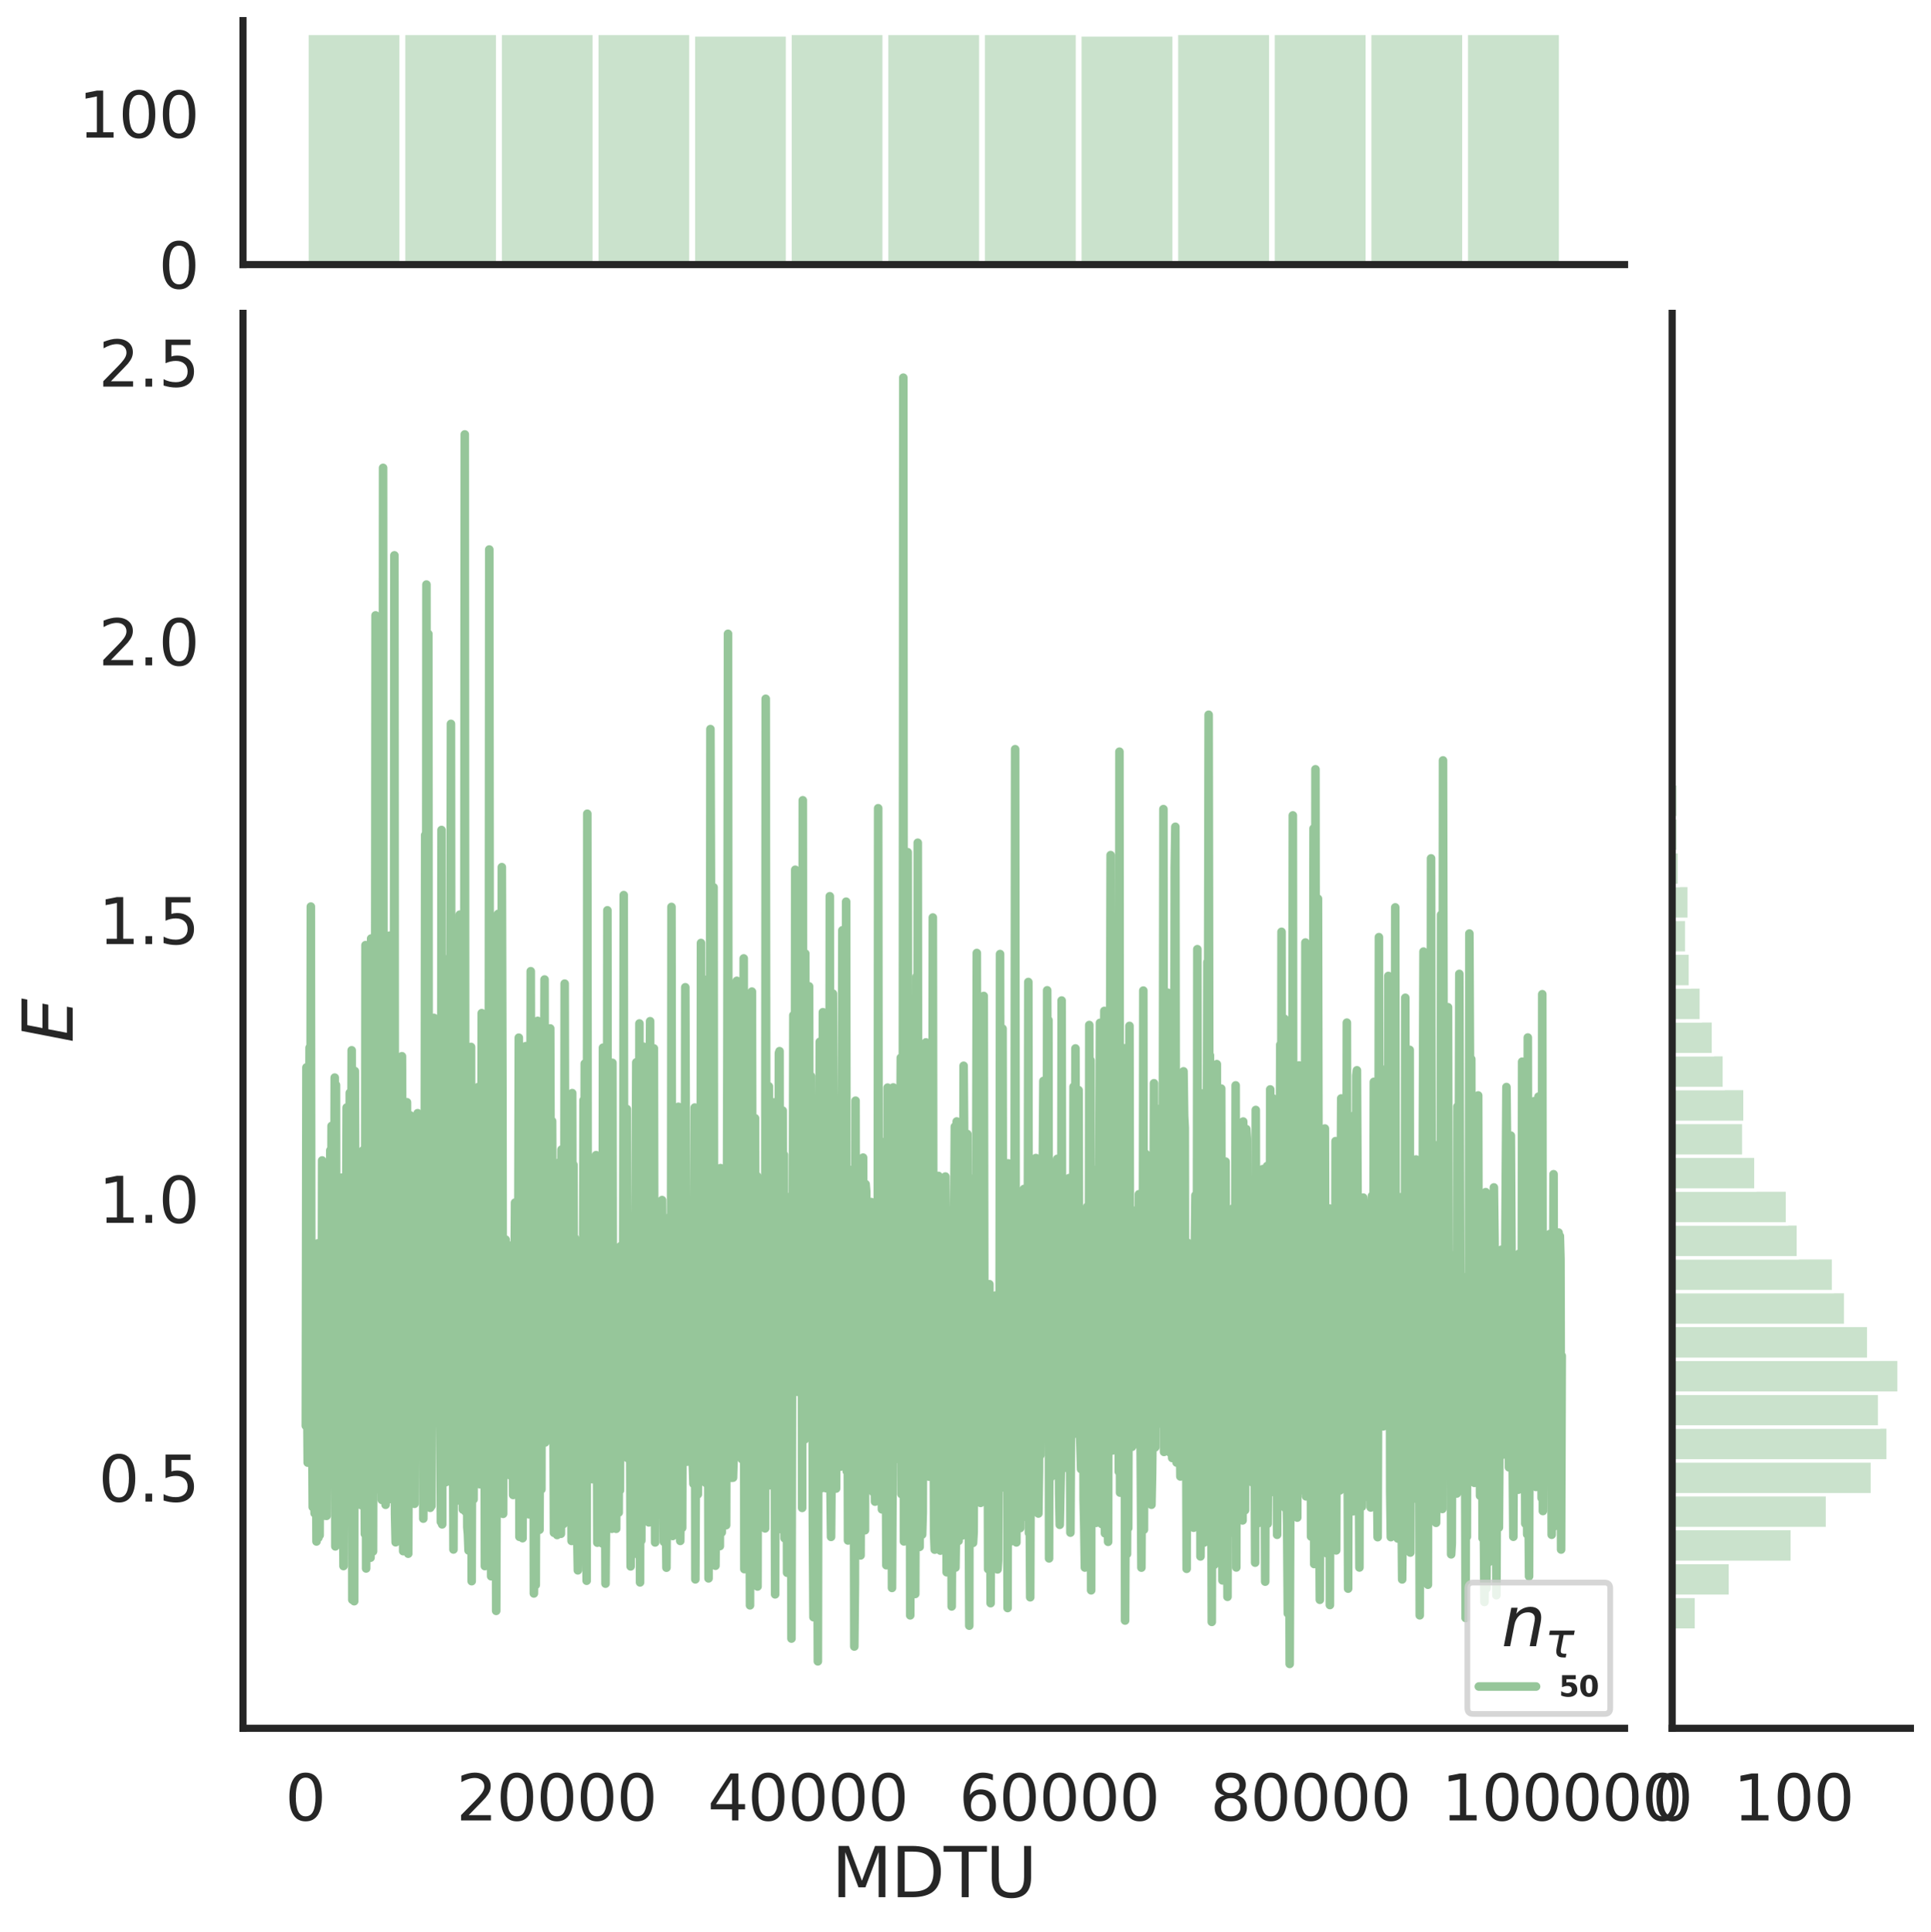 <?xml version="1.0" encoding="utf-8" standalone="no"?>
<!DOCTYPE svg PUBLIC "-//W3C//DTD SVG 1.1//EN"
  "http://www.w3.org/Graphics/SVG/1.1/DTD/svg11.dtd">
<svg height="675.079pt" version="1.1" viewBox="0 0 674.774 675.079" width="674.774pt" xmlns="http://www.w3.org/2000/svg" xmlns:xlink="http://www.w3.org/1999/xlink">
 <defs>
  <style type="text/css">*{stroke-linecap:butt;stroke-linejoin:round;}</style>
 </defs>
 <g id="figure_1">
  <g id="patch_1">
   <path d="M 0 675.079 
L 674.774 675.079 
L 674.774 0 
L 0 0 
z
" style="fill:#ffffff;"/>
  </g>
  <g id="axes_1">
   <g id="patch_2">
    <path d="M 84.914 603.86 
L 567.69 603.86 
L 567.69 109.485 
L 84.914 109.485 
z
" style="fill:none;"/>
   </g>
   <g id="matplotlib.axis_1">
    <g id="xtick_1">
     <g id="text_1">
      <!-- 0 -->
      <g style="fill:#262626;" transform="translate(99.64 636.077)scale(0.22 -0.22)">
       <defs>
        <path d="M 2034 4250 
Q 1547 4250 1301 3770 
Q 1056 3291 1056 2328 
Q 1056 1369 1301 889 
Q 1547 409 2034 409 
Q 2525 409 2770 889 
Q 3016 1369 3016 2328 
Q 3016 3291 2770 3770 
Q 2525 4250 2034 4250 
z
M 2034 4750 
Q 2819 4750 3233 4129 
Q 3647 3509 3647 2328 
Q 3647 1150 3233 529 
Q 2819 -91 2034 -91 
Q 1250 -91 836 529 
Q 422 1150 422 2328 
Q 422 3509 836 4129 
Q 1250 4750 2034 4750 
z
" id="DejaVuSans-30" transform="scale(0.016)"/>
       </defs>
       <use xlink:href="#DejaVuSans-30"/>
      </g>
     </g>
    </g>
    <g id="xtick_2">
     <g id="text_2">
      <!-- 20000 -->
      <g style="fill:#262626;" transform="translate(159.467 636.077)scale(0.22 -0.22)">
       <defs>
        <path d="M 1228 531 
L 3431 531 
L 3431 0 
L 469 0 
L 469 531 
Q 828 903 1448 1529 
Q 2069 2156 2228 2338 
Q 2531 2678 2651 2914 
Q 2772 3150 2772 3378 
Q 2772 3750 2511 3984 
Q 2250 4219 1831 4219 
Q 1534 4219 1204 4116 
Q 875 4013 500 3803 
L 500 4441 
Q 881 4594 1212 4672 
Q 1544 4750 1819 4750 
Q 2544 4750 2975 4387 
Q 3406 4025 3406 3419 
Q 3406 3131 3298 2873 
Q 3191 2616 2906 2266 
Q 2828 2175 2409 1742 
Q 1991 1309 1228 531 
z
" id="DejaVuSans-32" transform="scale(0.016)"/>
       </defs>
       <use xlink:href="#DejaVuSans-32"/>
       <use x="63.623" xlink:href="#DejaVuSans-30"/>
       <use x="127.246" xlink:href="#DejaVuSans-30"/>
       <use x="190.869" xlink:href="#DejaVuSans-30"/>
       <use x="254.492" xlink:href="#DejaVuSans-30"/>
      </g>
     </g>
    </g>
    <g id="xtick_3">
     <g id="text_3">
      <!-- 40000 -->
      <g style="fill:#262626;" transform="translate(247.288 636.077)scale(0.22 -0.22)">
       <defs>
        <path d="M 2419 4116 
L 825 1625 
L 2419 1625 
L 2419 4116 
z
M 2253 4666 
L 3047 4666 
L 3047 1625 
L 3713 1625 
L 3713 1100 
L 3047 1100 
L 3047 0 
L 2419 0 
L 2419 1100 
L 313 1100 
L 313 1709 
L 2253 4666 
z
" id="DejaVuSans-34" transform="scale(0.016)"/>
       </defs>
       <use xlink:href="#DejaVuSans-34"/>
       <use x="63.623" xlink:href="#DejaVuSans-30"/>
       <use x="127.246" xlink:href="#DejaVuSans-30"/>
       <use x="190.869" xlink:href="#DejaVuSans-30"/>
       <use x="254.492" xlink:href="#DejaVuSans-30"/>
      </g>
     </g>
    </g>
    <g id="xtick_4">
     <g id="text_4">
      <!-- 60000 -->
      <g style="fill:#262626;" transform="translate(335.109 636.077)scale(0.22 -0.22)">
       <defs>
        <path d="M 2113 2584 
Q 1688 2584 1439 2293 
Q 1191 2003 1191 1497 
Q 1191 994 1439 701 
Q 1688 409 2113 409 
Q 2538 409 2786 701 
Q 3034 994 3034 1497 
Q 3034 2003 2786 2293 
Q 2538 2584 2113 2584 
z
M 3366 4563 
L 3366 3988 
Q 3128 4100 2886 4159 
Q 2644 4219 2406 4219 
Q 1781 4219 1451 3797 
Q 1122 3375 1075 2522 
Q 1259 2794 1537 2939 
Q 1816 3084 2150 3084 
Q 2853 3084 3261 2657 
Q 3669 2231 3669 1497 
Q 3669 778 3244 343 
Q 2819 -91 2113 -91 
Q 1303 -91 875 529 
Q 447 1150 447 2328 
Q 447 3434 972 4092 
Q 1497 4750 2381 4750 
Q 2619 4750 2861 4703 
Q 3103 4656 3366 4563 
z
" id="DejaVuSans-36" transform="scale(0.016)"/>
       </defs>
       <use xlink:href="#DejaVuSans-36"/>
       <use x="63.623" xlink:href="#DejaVuSans-30"/>
       <use x="127.246" xlink:href="#DejaVuSans-30"/>
       <use x="190.869" xlink:href="#DejaVuSans-30"/>
       <use x="254.492" xlink:href="#DejaVuSans-30"/>
      </g>
     </g>
    </g>
    <g id="xtick_5">
     <g id="text_5">
      <!-- 80000 -->
      <g style="fill:#262626;" transform="translate(422.93 636.077)scale(0.22 -0.22)">
       <defs>
        <path d="M 2034 2216 
Q 1584 2216 1326 1975 
Q 1069 1734 1069 1313 
Q 1069 891 1326 650 
Q 1584 409 2034 409 
Q 2484 409 2743 651 
Q 3003 894 3003 1313 
Q 3003 1734 2745 1975 
Q 2488 2216 2034 2216 
z
M 1403 2484 
Q 997 2584 770 2862 
Q 544 3141 544 3541 
Q 544 4100 942 4425 
Q 1341 4750 2034 4750 
Q 2731 4750 3128 4425 
Q 3525 4100 3525 3541 
Q 3525 3141 3298 2862 
Q 3072 2584 2669 2484 
Q 3125 2378 3379 2068 
Q 3634 1759 3634 1313 
Q 3634 634 3220 271 
Q 2806 -91 2034 -91 
Q 1263 -91 848 271 
Q 434 634 434 1313 
Q 434 1759 690 2068 
Q 947 2378 1403 2484 
z
M 1172 3481 
Q 1172 3119 1398 2916 
Q 1625 2713 2034 2713 
Q 2441 2713 2670 2916 
Q 2900 3119 2900 3481 
Q 2900 3844 2670 4047 
Q 2441 4250 2034 4250 
Q 1625 4250 1398 4047 
Q 1172 3844 1172 3481 
z
" id="DejaVuSans-38" transform="scale(0.016)"/>
       </defs>
       <use xlink:href="#DejaVuSans-38"/>
       <use x="63.623" xlink:href="#DejaVuSans-30"/>
       <use x="127.246" xlink:href="#DejaVuSans-30"/>
       <use x="190.869" xlink:href="#DejaVuSans-30"/>
       <use x="254.492" xlink:href="#DejaVuSans-30"/>
      </g>
     </g>
    </g>
    <g id="xtick_6">
     <g id="text_6">
      <!-- 100000 -->
      <g style="fill:#262626;" transform="translate(503.753 636.077)scale(0.22 -0.22)">
       <defs>
        <path d="M 794 531 
L 1825 531 
L 1825 4091 
L 703 3866 
L 703 4441 
L 1819 4666 
L 2450 4666 
L 2450 531 
L 3481 531 
L 3481 0 
L 794 0 
L 794 531 
z
" id="DejaVuSans-31" transform="scale(0.016)"/>
       </defs>
       <use xlink:href="#DejaVuSans-31"/>
       <use x="63.623" xlink:href="#DejaVuSans-30"/>
       <use x="127.246" xlink:href="#DejaVuSans-30"/>
       <use x="190.869" xlink:href="#DejaVuSans-30"/>
       <use x="254.492" xlink:href="#DejaVuSans-30"/>
       <use x="318.115" xlink:href="#DejaVuSans-30"/>
      </g>
     </g>
    </g>
    <g id="text_7">
     <!-- MDTU -->
     <g style="fill:#262626;" transform="translate(290.596 662.888)scale(0.24 -0.24)">
      <defs>
       <path d="M 628 4666 
L 1569 4666 
L 2759 1491 
L 3956 4666 
L 4897 4666 
L 4897 0 
L 4281 0 
L 4281 4097 
L 3078 897 
L 2444 897 
L 1241 4097 
L 1241 0 
L 628 0 
L 628 4666 
z
" id="DejaVuSans-4d" transform="scale(0.016)"/>
       <path d="M 1259 4147 
L 1259 519 
L 2022 519 
Q 2988 519 3436 956 
Q 3884 1394 3884 2338 
Q 3884 3275 3436 3711 
Q 2988 4147 2022 4147 
L 1259 4147 
z
M 628 4666 
L 1925 4666 
Q 3281 4666 3915 4102 
Q 4550 3538 4550 2338 
Q 4550 1131 3912 565 
Q 3275 0 1925 0 
L 628 0 
L 628 4666 
z
" id="DejaVuSans-44" transform="scale(0.016)"/>
       <path d="M -19 4666 
L 3928 4666 
L 3928 4134 
L 2272 4134 
L 2272 0 
L 1638 0 
L 1638 4134 
L -19 4134 
L -19 4666 
z
" id="DejaVuSans-54" transform="scale(0.016)"/>
       <path d="M 556 4666 
L 1191 4666 
L 1191 1831 
Q 1191 1081 1462 751 
Q 1734 422 2344 422 
Q 2950 422 3222 751 
Q 3494 1081 3494 1831 
L 3494 4666 
L 4128 4666 
L 4128 1753 
Q 4128 841 3676 375 
Q 3225 -91 2344 -91 
Q 1459 -91 1007 375 
Q 556 841 556 1753 
L 556 4666 
z
" id="DejaVuSans-55" transform="scale(0.016)"/>
      </defs>
      <use xlink:href="#DejaVuSans-4d"/>
      <use x="86.279" xlink:href="#DejaVuSans-44"/>
      <use x="163.281" xlink:href="#DejaVuSans-54"/>
      <use x="224.365" xlink:href="#DejaVuSans-55"/>
     </g>
    </g>
   </g>
   <g id="matplotlib.axis_2">
    <g id="ytick_1">
     <g id="text_8">
      <!-- 0.5 -->
      <g style="fill:#262626;" transform="translate(34.428 524.666)scale(0.22 -0.22)">
       <defs>
        <path d="M 684 794 
L 1344 794 
L 1344 0 
L 684 0 
L 684 794 
z
" id="DejaVuSans-2e" transform="scale(0.016)"/>
        <path d="M 691 4666 
L 3169 4666 
L 3169 4134 
L 1269 4134 
L 1269 2991 
Q 1406 3038 1543 3061 
Q 1681 3084 1819 3084 
Q 2600 3084 3056 2656 
Q 3513 2228 3513 1497 
Q 3513 744 3044 326 
Q 2575 -91 1722 -91 
Q 1428 -91 1123 -41 
Q 819 9 494 109 
L 494 744 
Q 775 591 1075 516 
Q 1375 441 1709 441 
Q 2250 441 2565 725 
Q 2881 1009 2881 1497 
Q 2881 1984 2565 2268 
Q 2250 2553 1709 2553 
Q 1456 2553 1204 2497 
Q 953 2441 691 2322 
L 691 4666 
z
" id="DejaVuSans-35" transform="scale(0.016)"/>
       </defs>
       <use xlink:href="#DejaVuSans-30"/>
       <use x="63.623" xlink:href="#DejaVuSans-2e"/>
       <use x="95.41" xlink:href="#DejaVuSans-35"/>
      </g>
     </g>
    </g>
    <g id="ytick_2">
     <g id="text_9">
      <!-- 1.0 -->
      <g style="fill:#262626;" transform="translate(34.428 427.27)scale(0.22 -0.22)">
       <use xlink:href="#DejaVuSans-31"/>
       <use x="63.623" xlink:href="#DejaVuSans-2e"/>
       <use x="95.41" xlink:href="#DejaVuSans-30"/>
      </g>
     </g>
    </g>
    <g id="ytick_3">
     <g id="text_10">
      <!-- 1.5 -->
      <g style="fill:#262626;" transform="translate(34.428 329.874)scale(0.22 -0.22)">
       <use xlink:href="#DejaVuSans-31"/>
       <use x="63.623" xlink:href="#DejaVuSans-2e"/>
       <use x="95.41" xlink:href="#DejaVuSans-35"/>
      </g>
     </g>
    </g>
    <g id="ytick_4">
     <g id="text_11">
      <!-- 2.0 -->
      <g style="fill:#262626;" transform="translate(34.428 232.478)scale(0.22 -0.22)">
       <use xlink:href="#DejaVuSans-32"/>
       <use x="63.623" xlink:href="#DejaVuSans-2e"/>
       <use x="95.41" xlink:href="#DejaVuSans-30"/>
      </g>
     </g>
    </g>
    <g id="ytick_5">
     <g id="text_12">
      <!-- 2.5 -->
      <g style="fill:#262626;" transform="translate(34.428 135.082)scale(0.22 -0.22)">
       <use xlink:href="#DejaVuSans-32"/>
       <use x="63.623" xlink:href="#DejaVuSans-2e"/>
       <use x="95.41" xlink:href="#DejaVuSans-35"/>
      </g>
     </g>
    </g>
    <g id="text_13">
     <!-- $E$ -->
     <g style="fill:#262626;" transform="translate(25.436 364.352)rotate(-90)scale(0.24 -0.24)">
      <defs>
       <path d="M 1081 4666 
L 4031 4666 
L 3928 4134 
L 1606 4134 
L 1338 2753 
L 3566 2753 
L 3463 2222 
L 1234 2222 
L 909 531 
L 3284 531 
L 3181 0 
L 172 0 
L 1081 4666 
z
" id="DejaVuSans-Oblique-45" transform="scale(0.016)"/>
      </defs>
      <use transform="translate(0 0.094)" xlink:href="#DejaVuSans-Oblique-45"/>
     </g>
    </g>
   </g>
   <g id="line2d_1">
    <path clip-path="url(#p5de1719ed5)" d="M 106.859 498.169 
L 107.078 372.957 
L 107.298 479.5 
L 107.517 511.051 
L 107.737 413.805 
L 107.956 430.235 
L 108.176 366.057 
L 108.396 468.62 
L 108.615 316.759 
L 108.835 493.043 
L 109.054 490.845 
L 109.274 526.57 
L 109.493 476.061 
L 109.713 514.701 
L 109.932 528.768 
L 110.152 519.571 
L 110.372 477.04 
L 110.591 538.605 
L 111.03 434.446 
L 111.25 537.312 
L 111.469 452.521 
L 111.689 536.424 
L 111.908 481.135 
L 112.128 528.047 
L 112.348 495.474 
L 112.567 405.468 
L 112.787 480.418 
L 113.006 447.939 
L 113.226 500.295 
L 113.445 508.451 
L 113.665 529.612 
L 113.884 479.939 
L 114.104 529.649 
L 114.543 435.284 
L 114.763 505.911 
L 114.982 470.602 
L 115.202 488.58 
L 115.421 401.939 
L 115.641 462.397 
L 115.86 393.414 
L 116.08 515.81 
L 116.299 507.69 
L 116.519 470.391 
L 116.739 454.503 
L 116.958 376.513 
L 117.178 540.317 
L 117.397 379.09 
L 117.617 522.094 
L 117.836 457.487 
L 118.056 473.11 
L 118.275 470.089 
L 118.495 418.332 
L 118.715 436.29 
L 118.934 480.921 
L 119.154 459.242 
L 119.373 411.479 
L 119.593 476.277 
L 119.812 502.553 
L 120.032 547.194 
L 120.251 475.94 
L 120.471 498.804 
L 120.691 422.523 
L 120.91 443.928 
L 121.13 386.978 
L 121.349 522.162 
L 121.569 460.463 
L 121.788 508.614 
L 122.008 463.961 
L 122.227 381.833 
L 122.447 518.359 
L 122.886 366.979 
L 123.106 558.97 
L 123.325 523.28 
L 123.545 386.427 
L 123.764 559.468 
L 123.984 374.221 
L 124.423 494.538 
L 124.643 465.933 
L 125.301 518.983 
L 125.521 508.106 
L 125.74 458.587 
L 125.96 438.491 
L 126.179 525.874 
L 126.399 482.852 
L 126.618 494.487 
L 126.838 401.964 
L 127.058 518.639 
L 127.277 483.533 
L 127.497 535.984 
L 127.716 330.238 
L 127.936 548.034 
L 128.155 499.846 
L 128.375 526.762 
L 128.594 503.147 
L 128.814 516.956 
L 129.253 438.644 
L 129.473 544.275 
L 129.692 327.926 
L 129.912 451.767 
L 130.351 542.071 
L 130.57 446.057 
L 130.79 454.625 
L 131.01 442.584 
L 131.229 215.013 
L 131.449 428.18 
L 131.668 400.76 
L 131.888 354.196 
L 132.107 519.241 
L 132.327 520.399 
L 132.766 393.409 
L 132.986 493.979 
L 133.205 432.176 
L 133.425 524.065 
L 133.644 512.224 
L 133.864 163.466 
L 134.083 519.547 
L 134.303 470.303 
L 134.522 482.329 
L 134.742 525.788 
L 134.962 425.779 
L 135.181 493.509 
L 135.401 416.967 
L 135.62 523.987 
L 135.84 483.307 
L 136.059 326.93 
L 136.279 427.671 
L 136.498 453.928 
L 136.718 408.907 
L 136.937 480.711 
L 137.157 383.629 
L 137.377 484.096 
L 137.596 475.868 
L 137.816 194.035 
L 138.035 528.997 
L 138.255 538.885 
L 138.474 406.183 
L 138.694 516.173 
L 138.913 486.857 
L 139.133 489.294 
L 139.353 498.384 
L 139.572 491.774 
L 139.792 381.115 
L 140.011 504.932 
L 140.45 369.05 
L 140.67 419.607 
L 140.889 541.987 
L 141.109 399.88 
L 141.329 466.833 
L 141.548 455.457 
L 141.768 530.045 
L 141.987 505.138 
L 142.207 385.124 
L 142.426 513.221 
L 142.646 542.873 
L 143.305 389.683 
L 143.744 474.895 
L 143.963 442.519 
L 144.183 501.13 
L 144.402 447.836 
L 144.841 525.439 
L 145.061 422.101 
L 145.5 493.688 
L 145.72 499.515 
L 145.939 388.952 
L 146.159 500.701 
L 146.378 506.171 
L 146.598 402.663 
L 146.817 479.308 
L 147.037 493.933 
L 147.256 400.51 
L 147.476 466.277 
L 147.696 419.01 
L 147.915 530.626 
L 148.354 463.374 
L 148.574 291.776 
L 148.793 511.009 
L 149.013 204.242 
L 149.232 425.172 
L 149.452 443.169 
L 149.672 221.472 
L 149.891 507.177 
L 150.111 453.956 
L 150.33 526.845 
L 150.55 484.578 
L 150.769 526.213 
L 150.989 463.6 
L 151.208 461.987 
L 151.428 438.511 
L 151.648 355.658 
L 151.867 438.719 
L 152.087 469.477 
L 152.306 475.388 
L 152.526 388.861 
L 152.745 485.117 
L 152.965 448.77 
L 153.184 497.456 
L 153.624 382.403 
L 153.843 492.592 
L 154.063 531.764 
L 154.282 290.002 
L 154.502 532.63 
L 154.721 334.693 
L 154.941 456.408 
L 155.16 481.568 
L 155.38 397.408 
L 155.6 517.972 
L 155.819 472.978 
L 156.039 478.418 
L 156.258 451.041 
L 156.478 517.616 
L 156.917 455.496 
L 157.136 477.977 
L 157.575 252.916 
L 157.795 473.386 
L 158.015 465.875 
L 158.234 484.775 
L 158.454 541.4 
L 158.893 393.983 
L 159.112 427.123 
L 159.332 503.78 
L 159.551 524.367 
L 159.771 416.781 
L 159.991 493.59 
L 160.21 444.377 
L 160.43 467.681 
L 160.649 319.578 
L 160.869 425.935 
L 161.088 421.068 
L 161.308 376.337 
L 161.747 527.444 
L 161.967 439.854 
L 162.186 422.801 
L 162.406 151.78 
L 162.625 528.116 
L 162.845 524.009 
L 163.064 422.374 
L 163.284 533.577 
L 163.503 536.052 
L 163.723 541.73 
L 163.943 398.381 
L 164.382 529.21 
L 164.601 365.799 
L 164.821 552.475 
L 165.04 455.539 
L 165.26 521.612 
L 165.479 523.882 
L 165.699 380.63 
L 165.919 517.855 
L 166.577 391.325 
L 166.797 466.14 
L 167.016 379.855 
L 167.236 483.525 
L 167.455 391.032 
L 167.675 518.611 
L 167.894 465.003 
L 168.114 463.428 
L 168.334 354 
L 168.553 518.253 
L 168.773 479.106 
L 168.992 368.646 
L 169.212 404.203 
L 169.431 547.202 
L 169.651 547.112 
L 169.87 468.777 
L 170.09 486.889 
L 170.31 514.854 
L 170.529 518.048 
L 170.749 448.212 
L 170.968 191.993 
L 171.188 400.987 
L 171.407 379.485 
L 171.627 550.749 
L 171.846 454.108 
L 172.066 523.538 
L 172.286 401.313 
L 172.505 481.695 
L 172.725 398.948 
L 172.944 491.865 
L 173.164 419.459 
L 173.383 562.846 
L 173.603 498.991 
L 173.822 505.685 
L 174.042 319.326 
L 174.262 490.982 
L 174.481 511.071 
L 174.701 518.915 
L 174.92 521.836 
L 175.14 519.061 
L 175.359 302.983 
L 175.579 387.561 
L 175.798 528.949 
L 176.018 438.893 
L 176.238 448.744 
L 176.457 503.382 
L 176.677 433.106 
L 176.896 495.612 
L 177.116 475.523 
L 177.335 434.9 
L 177.555 478.882 
L 177.774 468.241 
L 177.994 480.506 
L 178.213 515.481 
L 178.653 451.879 
L 178.872 506.082 
L 179.092 501.093 
L 179.311 522.356 
L 179.531 445.094 
L 179.75 453.954 
L 179.97 420.196 
L 180.189 468.903 
L 180.629 485.967 
L 181.068 446.375 
L 181.287 362.568 
L 181.507 536.974 
L 181.726 454.619 
L 181.946 438.352 
L 182.165 448.223 
L 182.385 396.417 
L 182.605 537.453 
L 183.044 404.897 
L 183.263 494.425 
L 183.483 459.022 
L 183.702 365.533 
L 183.922 412.908 
L 184.141 497.699 
L 184.361 432.962 
L 184.581 427.872 
L 184.8 529.114 
L 185.02 444.159 
L 185.239 446.533 
L 185.459 339.345 
L 185.678 462.646 
L 185.898 453.046 
L 186.117 516.726 
L 186.337 410.354 
L 186.557 556.764 
L 186.776 540.91 
L 186.996 536.65 
L 187.215 553.79 
L 187.654 402.798 
L 187.874 356.694 
L 188.093 513.481 
L 188.313 451.179 
L 188.532 534.51 
L 188.752 470.717 
L 188.972 511.525 
L 189.191 520.4 
L 189.411 375.661 
L 189.63 464.493 
L 189.85 449.608 
L 190.069 409.066 
L 190.289 342.239 
L 190.508 504.004 
L 190.728 434.155 
L 190.948 497.538 
L 191.167 484.927 
L 191.387 391.098 
L 191.606 414.609 
L 191.826 422.56 
L 192.045 453.136 
L 192.265 359.335 
L 192.484 432.916 
L 192.704 451.354 
L 192.924 391.722 
L 193.582 535.566 
L 193.802 468.314 
L 194.021 466.18 
L 194.241 471.487 
L 194.46 432.535 
L 194.68 536.351 
L 194.9 522.783 
L 195.339 406.21 
L 195.778 514.835 
L 195.997 535.919 
L 196.217 401.675 
L 196.876 532.524 
L 197.095 525.232 
L 197.315 343.681 
L 197.534 452.261 
L 197.754 474.63 
L 197.973 482.535 
L 198.193 405.022 
L 198.412 393.556 
L 198.632 463.083 
L 198.851 445.58 
L 199.071 494.761 
L 199.291 444.446 
L 199.51 479.067 
L 199.73 538.41 
L 199.949 381.934 
L 200.169 485.586 
L 200.388 406.975 
L 200.608 489.019 
L 200.827 432.528 
L 201.047 460.628 
L 201.267 455.911 
L 201.486 482.462 
L 201.706 536.494 
L 201.925 548.689 
L 202.145 521.576 
L 202.364 542.707 
L 202.584 474.025 
L 202.803 483.319 
L 203.023 449.669 
L 203.243 519.667 
L 203.462 461.209 
L 203.682 488.354 
L 203.901 384.447 
L 204.121 480.734 
L 204.34 371.62 
L 204.56 508.102 
L 204.999 552.316 
L 205.219 284.317 
L 205.438 494.819 
L 205.658 427.728 
L 205.877 509.706 
L 206.097 503.11 
L 206.316 462.908 
L 206.536 462.504 
L 206.755 479.879 
L 206.975 516.836 
L 207.195 449.975 
L 207.414 486.684 
L 207.634 498.668 
L 207.853 483.558 
L 208.073 516.41 
L 208.292 403.612 
L 208.731 539.026 
L 208.951 480.315 
L 209.17 466.382 
L 209.39 490.669 
L 209.61 534.096 
L 209.829 522.822 
L 210.049 521.588 
L 210.268 462.438 
L 210.488 539.307 
L 210.707 366.068 
L 210.927 473.866 
L 211.146 504.701 
L 211.366 488.95 
L 211.586 553.337 
L 211.805 526.105 
L 212.025 471.547 
L 212.244 318.065 
L 212.464 528.173 
L 212.683 500.244 
L 212.903 526.991 
L 213.122 450.727 
L 213.342 463.254 
L 213.562 461.197 
L 213.781 534.163 
L 214.001 371.355 
L 214.22 511.965 
L 214.44 441.71 
L 214.659 518.899 
L 214.879 516.963 
L 215.098 466.069 
L 215.318 534.174 
L 215.538 487.832 
L 215.757 494.193 
L 215.977 490.142 
L 216.196 528.507 
L 216.416 444.61 
L 216.635 520.748 
L 216.855 435.411 
L 217.074 483.389 
L 217.294 467.886 
L 217.514 501.685 
L 217.733 476.438 
L 217.953 312.755 
L 218.172 498.697 
L 219.05 387.497 
L 219.27 509.455 
L 219.929 426.244 
L 220.368 547.312 
L 220.587 490.655 
L 220.807 529.083 
L 221.026 474.339 
L 221.246 459.616 
L 221.465 468.653 
L 221.685 541.8 
L 221.905 439.28 
L 222.124 423.176 
L 222.344 371.185 
L 222.563 475.517 
L 223.222 543.498 
L 223.441 357.601 
L 223.661 552.904 
L 223.881 432.394 
L 224.1 538.296 
L 224.32 439.137 
L 224.539 527.089 
L 224.759 365.681 
L 224.978 474.308 
L 225.198 368.041 
L 225.637 530.755 
L 226.076 466.297 
L 226.296 517.8 
L 226.515 368.198 
L 226.735 531.938 
L 226.954 389.058 
L 227.174 356.813 
L 227.393 461.333 
L 227.613 416.911 
L 227.833 440.473 
L 228.052 409.34 
L 228.272 397.839 
L 228.491 366.315 
L 228.711 486.769 
L 228.93 538.94 
L 229.15 503.385 
L 229.369 521.585 
L 229.589 514.444 
L 229.808 451.19 
L 230.028 500.522 
L 230.248 448.031 
L 230.687 515.899 
L 230.906 455.704 
L 231.126 464.123 
L 231.345 419.32 
L 231.565 452.6 
L 231.784 442.547 
L 232.004 538.741 
L 232.224 494.85 
L 232.443 502.72 
L 232.882 547.759 
L 233.102 513.106 
L 233.321 524.565 
L 233.76 481.123 
L 233.98 425.232 
L 234.2 487.058 
L 234.419 511.408 
L 234.639 316.881 
L 234.858 468.457 
L 235.078 536.684 
L 235.517 449.445 
L 235.736 469.719 
L 235.956 417.361 
L 236.176 500.253 
L 236.395 514.791 
L 236.615 425.307 
L 236.834 432.119 
L 237.054 386.726 
L 237.273 509.378 
L 237.493 484.897 
L 237.712 538.404 
L 237.932 513.579 
L 238.151 424.636 
L 238.371 533.856 
L 238.81 391.902 
L 239.03 495.345 
L 239.249 476.42 
L 239.469 344.949 
L 239.908 482.28 
L 240.127 510.714 
L 240.786 430.723 
L 241.006 504.18 
L 241.225 504.106 
L 241.445 480.93 
L 241.664 443.317 
L 241.884 505.283 
L 242.323 518.458 
L 242.543 506.76 
L 242.762 386.981 
L 242.982 551.836 
L 243.201 505.431 
L 243.421 501.405 
L 243.64 464.959 
L 243.86 522.13 
L 244.519 433.227 
L 244.738 510.404 
L 244.958 329.482 
L 245.397 502.085 
L 245.616 342.024 
L 245.836 473.166 
L 246.055 517.724 
L 246.275 380.969 
L 246.714 518.199 
L 246.934 474.894 
L 247.153 511.745 
L 247.373 468.594 
L 247.592 551.5 
L 247.812 378.874 
L 248.031 461.004 
L 248.251 254.744 
L 248.47 320.783 
L 248.69 445.597 
L 248.91 467.254 
L 249.129 444.483 
L 249.349 310.012 
L 249.568 488.881 
L 249.788 493.936 
L 250.007 547.08 
L 250.446 502.75 
L 250.666 539.671 
L 251.105 502.707 
L 251.325 513.55 
L 251.544 540.224 
L 251.764 408.134 
L 251.983 524.032 
L 252.203 535.455 
L 252.422 471.671 
L 252.642 477.599 
L 252.862 452.02 
L 253.081 461.091 
L 253.52 524.956 
L 253.74 532.913 
L 254.179 366.681 
L 254.398 221.448 
L 254.618 495.695 
L 255.057 348.925 
L 255.277 430.066 
L 255.496 407.555 
L 255.716 516.36 
L 255.935 461.565 
L 256.155 516.315 
L 256.594 501.11 
L 256.814 499.247 
L 257.033 481.848 
L 257.253 499.931 
L 257.472 342.704 
L 257.692 507.294 
L 257.911 486.177 
L 258.131 482.982 
L 258.35 364.07 
L 258.57 438.186 
L 258.789 467.743 
L 259.009 476.49 
L 259.229 509.825 
L 259.448 488.068 
L 259.668 484.728 
L 259.887 334.874 
L 260.107 548.262 
L 260.326 461.695 
L 260.546 470.995 
L 260.765 353.223 
L 260.985 481.281 
L 261.205 462.155 
L 261.424 351.869 
L 261.644 494.978 
L 261.863 503.807 
L 262.083 560.915 
L 262.302 397.775 
L 262.522 395.814 
L 262.741 346.468 
L 262.961 444.345 
L 263.181 478.514 
L 263.4 406.659 
L 263.62 468.474 
L 263.839 390.71 
L 264.059 471.274 
L 264.278 484.981 
L 264.498 410.894 
L 264.717 554.333 
L 264.937 442.455 
L 265.376 532.573 
L 265.596 447.489 
L 265.815 424.998 
L 266.035 433.298 
L 266.254 509.586 
L 266.474 453.585 
L 266.693 508.997 
L 266.913 522.581 
L 267.133 450.452 
L 267.352 534.037 
L 267.572 244.15 
L 267.791 428.545 
L 268.011 403.173 
L 268.23 439.412 
L 268.669 379.566 
L 268.889 518.971 
L 269.108 451.666 
L 269.328 460.392 
L 269.548 430.309 
L 269.767 496.601 
L 269.987 511.935 
L 270.426 385.181 
L 270.865 557.077 
L 271.084 481.001 
L 271.304 516.839 
L 271.524 466.434 
L 271.743 443.365 
L 271.963 452.494 
L 272.182 367.936 
L 272.402 367.277 
L 272.621 534.241 
L 272.841 399.564 
L 273.06 501.227 
L 273.28 406.175 
L 273.5 388.043 
L 273.719 521.093 
L 273.939 403.466 
L 274.158 537.474 
L 274.378 493.412 
L 274.597 500.226 
L 274.817 441.556 
L 275.036 549.527 
L 275.256 454.88 
L 275.476 481.744 
L 275.695 418.278 
L 275.915 516.682 
L 276.134 510.24 
L 276.354 429.08 
L 276.573 572.53 
L 276.793 469.556 
L 277.012 452.853 
L 277.232 354.733 
L 277.452 448.502 
L 277.671 472.492 
L 277.891 303.887 
L 278.11 420.998 
L 278.33 472.832 
L 278.549 463.395 
L 278.769 486.326 
L 278.988 431.729 
L 279.208 443.071 
L 279.427 478.207 
L 279.647 469.136 
L 279.867 482.615 
L 280.086 364.938 
L 280.306 526.874 
L 280.525 279.615 
L 280.745 475.838 
L 280.964 463.11 
L 281.184 502.955 
L 281.403 333.174 
L 281.623 499.891 
L 281.843 459.3 
L 282.062 496.907 
L 282.282 475.11 
L 282.501 473.126 
L 282.721 344.631 
L 282.94 429.527 
L 283.16 418.529 
L 283.379 376.002 
L 283.599 492.77 
L 283.819 414.743 
L 284.038 530.706 
L 284.258 565.053 
L 284.477 448.279 
L 284.697 469.699 
L 284.916 508.25 
L 285.136 504.939 
L 285.355 509.621 
L 285.575 517.391 
L 285.795 580.486 
L 286.014 455.241 
L 286.234 433.241 
L 286.453 364.026 
L 286.673 488.163 
L 286.892 452.123 
L 287.112 519.981 
L 287.331 473.109 
L 287.551 353.671 
L 287.99 492.742 
L 288.21 386.562 
L 288.429 506.29 
L 288.649 519.993 
L 288.868 511.01 
L 289.088 509.211 
L 289.527 485.123 
L 289.746 488.525 
L 289.966 313.148 
L 290.186 518.344 
L 290.405 536.999 
L 290.844 483.933 
L 291.064 347.173 
L 291.283 399.533 
L 291.503 496.041 
L 291.722 463.262 
L 291.942 461.715 
L 292.162 520.12 
L 292.381 463.266 
L 292.601 444.747 
L 292.82 499.101 
L 293.04 448.257 
L 293.259 467.174 
L 293.479 445.967 
L 293.698 512.457 
L 293.918 446.086 
L 294.138 416.308 
L 294.357 325.05 
L 294.577 486.319 
L 294.796 508.568 
L 295.235 368.662 
L 295.455 499.966 
L 295.674 315.049 
L 295.894 514.073 
L 296.114 448.422 
L 296.333 538.259 
L 296.992 408.759 
L 297.211 477.614 
L 297.431 444.646 
L 297.65 441.227 
L 297.87 475.084 
L 298.09 462.457 
L 298.309 466.6 
L 298.529 575.31 
L 298.748 553.533 
L 298.968 384.579 
L 299.187 507.601 
L 299.407 464.454 
L 299.626 469.163 
L 300.065 515.341 
L 300.285 514.04 
L 300.505 434.104 
L 300.724 543.47 
L 300.944 474.612 
L 301.163 473.035 
L 301.383 496.028 
L 301.602 404.466 
L 301.822 480.023 
L 302.041 463.016 
L 302.261 534.683 
L 302.481 413.738 
L 302.7 416.278 
L 302.92 470.799 
L 303.359 516.828 
L 303.578 443.519 
L 303.798 422.637 
L 304.017 480.988 
L 304.237 496.73 
L 304.457 420.005 
L 304.676 428.468 
L 304.896 421.235 
L 305.115 521.322 
L 305.335 513.551 
L 305.554 501.35 
L 305.774 524.691 
L 305.993 436.559 
L 306.213 466.004 
L 306.433 461.723 
L 306.652 524.217 
L 306.872 282.399 
L 307.091 479.252 
L 307.311 506.6 
L 307.53 422.099 
L 307.75 398.817 
L 307.969 440.089 
L 308.189 527.382 
L 308.409 445.887 
L 308.628 502.435 
L 308.848 440.116 
L 309.067 464.389 
L 309.287 469.709 
L 309.506 484.38 
L 309.726 546.899 
L 309.945 490.766 
L 310.165 380.014 
L 310.384 420.629 
L 310.604 538.688 
L 310.824 456.807 
L 311.043 491.046 
L 311.263 439.89 
L 311.482 421.703 
L 311.702 554.832 
L 311.921 514.092 
L 312.141 379.954 
L 312.36 500.901 
L 312.58 458.409 
L 312.8 469.866 
L 313.019 404.795 
L 313.239 508.124 
L 313.458 509.709 
L 313.678 469.094 
L 313.897 394.89 
L 314.117 482.006 
L 314.336 450.709 
L 314.776 369.588 
L 314.995 522.048 
L 315.215 459.405 
L 315.434 495.335 
L 315.654 131.956 
L 315.873 538.584 
L 316.093 429.058 
L 316.312 423.184 
L 316.532 401.095 
L 316.752 511.026 
L 316.971 470.295 
L 317.191 297.761 
L 317.41 479.969 
L 317.63 504.258 
L 317.849 415.45 
L 318.069 564.415 
L 318.288 503.538 
L 318.508 538.534 
L 318.947 506.52 
L 319.167 449.938 
L 319.386 506.978 
L 319.606 504.592 
L 319.825 556.942 
L 320.045 490.233 
L 320.264 341.207 
L 320.484 504.61 
L 320.703 294.452 
L 320.923 485.426 
L 321.143 439.468 
L 321.362 540.481 
L 321.582 472.317 
L 321.801 525.159 
L 322.021 483.533 
L 322.24 536.2 
L 322.46 528.639 
L 322.679 432.708 
L 322.899 508.987 
L 323.119 503.289 
L 323.558 364.21 
L 323.777 493.145 
L 323.997 420.712 
L 324.216 499.616 
L 324.436 504.348 
L 324.655 515.949 
L 324.875 511.674 
L 325.095 446.785 
L 325.314 444.405 
L 325.753 502.486 
L 325.973 320.574 
L 326.192 478.435 
L 326.412 535.893 
L 326.631 541.46 
L 326.851 482.919 
L 327.071 519.856 
L 327.29 534.204 
L 327.949 410.875 
L 328.168 447.693 
L 328.607 541.798 
L 328.827 458.487 
L 329.047 445.533 
L 329.266 495.001 
L 329.486 481.104 
L 329.705 493.547 
L 329.925 459.719 
L 330.144 538.345 
L 330.364 411.087 
L 330.583 433.619 
L 330.803 549.352 
L 331.022 527.27 
L 331.242 488.653 
L 331.462 484.739 
L 331.681 478.693 
L 331.901 543.705 
L 332.12 478.266 
L 332.34 478.252 
L 332.559 561.298 
L 333.218 440.064 
L 333.438 426.985 
L 333.657 393.65 
L 333.877 547.728 
L 334.096 533.835 
L 334.316 391.843 
L 334.974 538.406 
L 335.194 430.4 
L 335.414 532.209 
L 335.633 527.605 
L 335.853 436.412 
L 336.292 536.499 
L 336.731 372.386 
L 336.95 402.779 
L 337.39 532.504 
L 337.609 463.006 
L 338.048 396.242 
L 338.268 500.036 
L 338.487 510.217 
L 338.707 568.019 
L 338.926 411.716 
L 339.146 501.452 
L 339.585 434.143 
L 339.805 528.811 
L 340.024 539.096 
L 340.244 535.336 
L 340.463 466.572 
L 340.683 468.836 
L 340.902 491.216 
L 341.341 332.979 
L 341.561 470.807 
L 341.781 497.19 
L 342 482.873 
L 342.22 484.76 
L 342.439 513.865 
L 342.659 525.114 
L 342.878 419.103 
L 343.098 461.047 
L 343.317 356.511 
L 343.537 464.46 
L 343.757 347.997 
L 343.976 464.59 
L 344.196 511.201 
L 344.415 518.289 
L 344.635 509.664 
L 344.854 495.511 
L 345.074 457.259 
L 345.293 548.266 
L 345.733 448.706 
L 346.172 560.16 
L 346.391 484.344 
L 346.611 494.295 
L 346.83 453.502 
L 347.05 539.657 
L 347.269 476.148 
L 347.489 546.651 
L 347.709 477.776 
L 347.928 452.668 
L 348.148 508.045 
L 348.367 465.646 
L 348.587 548.36 
L 348.806 545.27 
L 349.026 472.507 
L 349.245 505.629 
L 349.465 333.341 
L 349.685 478.646 
L 349.904 391.761 
L 350.124 519.739 
L 350.343 359.41 
L 350.563 493.231 
L 350.782 445.802 
L 351.002 503.767 
L 351.221 517.302 
L 351.441 513.275 
L 351.66 488.342 
L 351.88 479.416 
L 352.1 561.854 
L 352.319 406.475 
L 352.539 501.319 
L 352.758 416.872 
L 352.978 476.829 
L 353.197 492.141 
L 353.417 538.521 
L 353.636 538.353 
L 353.856 418.291 
L 354.076 491.001 
L 354.295 420.673 
L 354.515 446.439 
L 354.734 261.771 
L 354.954 465.352 
L 355.173 538.93 
L 355.393 429.659 
L 355.612 461.269 
L 355.832 418.438 
L 356.052 423.179 
L 356.271 462.162 
L 356.491 533.932 
L 356.71 428.174 
L 356.93 527.115 
L 357.149 529.88 
L 357.369 464.882 
L 357.588 530.012 
L 357.808 415.435 
L 358.028 427.301 
L 358.247 510.064 
L 358.467 494.257 
L 358.686 528.47 
L 358.906 464.492 
L 359.125 460.663 
L 359.345 343.114 
L 359.564 535.627 
L 359.784 519.706 
L 360.003 558.101 
L 360.223 490.871 
L 360.443 464.747 
L 360.662 457.865 
L 360.882 462.105 
L 361.101 448.941 
L 361.321 509.526 
L 361.54 528.112 
L 361.979 404.62 
L 362.419 523.487 
L 362.638 527.921 
L 362.858 528.839 
L 363.077 513.894 
L 363.297 408.886 
L 363.516 508.484 
L 363.955 431.074 
L 364.175 502.831 
L 364.395 407.671 
L 364.614 377.683 
L 365.053 486.23 
L 365.273 433.398 
L 365.492 492.352 
L 365.712 488.413 
L 365.931 346.016 
L 366.151 404.147 
L 366.371 356.427 
L 366.59 544.513 
L 366.81 458.895 
L 367.029 516.377 
L 367.688 415.418 
L 367.907 482.68 
L 368.127 442.693 
L 368.347 515.444 
L 368.786 421.492 
L 369.005 466.761 
L 369.225 409.253 
L 369.444 404.916 
L 369.664 484.896 
L 369.883 484.497 
L 370.103 522.064 
L 370.322 532.775 
L 370.762 512.219 
L 370.981 349.591 
L 371.201 485.47 
L 371.64 513.018 
L 371.859 492.86 
L 372.079 446.997 
L 372.298 430.203 
L 372.518 503.553 
L 372.738 422.186 
L 372.957 480.054 
L 373.177 416.599 
L 373.396 493.081 
L 373.616 411.611 
L 374.055 535.516 
L 374.274 492.137 
L 374.714 457.395 
L 374.933 479.489 
L 375.153 379.697 
L 375.372 471.003 
L 375.592 500.923 
L 375.811 366.328 
L 376.031 467.585 
L 376.25 463.94 
L 376.47 445.964 
L 376.69 486.015 
L 376.909 380.89 
L 377.129 470.743 
L 377.348 500.108 
L 377.787 513.339 
L 378.007 426.394 
L 378.226 493.454 
L 378.446 447.245 
L 378.666 524.04 
L 378.885 533.479 
L 379.105 547.711 
L 379.324 454.772 
L 379.544 511.922 
L 379.763 448.702 
L 379.983 421.56 
L 380.422 536.993 
L 380.641 358.142 
L 380.861 457.965 
L 381.081 370.497 
L 381.3 555.664 
L 381.52 408.302 
L 381.739 468.906 
L 381.959 426.608 
L 382.178 482.252 
L 382.398 441.107 
L 382.617 520.799 
L 382.837 482.187 
L 383.057 532.079 
L 383.276 440.845 
L 383.496 528.956 
L 383.715 463.048 
L 383.935 461.832 
L 384.374 357.392 
L 384.593 525.213 
L 384.813 452.606 
L 385.033 532.532 
L 385.252 437.645 
L 385.472 466.621 
L 385.691 440.686 
L 385.911 353.223 
L 386.13 535.77 
L 386.35 417.052 
L 386.569 380.33 
L 386.789 429.875 
L 387.009 447.726 
L 387.228 538.721 
L 387.448 401.524 
L 387.667 459.052 
L 388.106 298.771 
L 388.326 491.915 
L 388.545 399.613 
L 388.765 506.796 
L 388.985 435.348 
L 389.204 449.085 
L 389.424 494.49 
L 389.643 413.957 
L 389.863 490.052 
L 390.082 367.594 
L 390.302 479.666 
L 390.521 493.9 
L 390.741 430.484 
L 390.96 514.202 
L 391.18 262.64 
L 391.4 521.534 
L 391.619 452.91 
L 391.839 502.219 
L 392.058 400.756 
L 392.278 507.426 
L 392.497 512.751 
L 392.717 384.225 
L 392.936 366.266 
L 393.156 566.225 
L 393.595 473.267 
L 393.815 543 
L 394.034 482.656 
L 394.254 533.92 
L 394.693 358.449 
L 394.912 476.776 
L 395.132 492.172 
L 395.352 480.193 
L 395.571 505.535 
L 395.791 422.884 
L 396.01 501.268 
L 396.23 483.887 
L 396.449 448.926 
L 396.669 480.703 
L 396.888 477.335 
L 397.108 478.972 
L 397.328 498.56 
L 397.547 472.876 
L 397.767 504.672 
L 397.986 417.271 
L 398.425 481.08 
L 398.864 547.741 
L 399.084 499.61 
L 399.304 503.824 
L 399.523 346.111 
L 399.743 534.473 
L 399.962 433.606 
L 400.182 426.898 
L 400.401 403.211 
L 400.621 450.151 
L 401.06 492.705 
L 401.279 449.046 
L 401.499 513.254 
L 401.719 496.595 
L 401.938 512.466 
L 402.158 444.366 
L 402.377 525.77 
L 402.597 514.865 
L 403.036 475.726 
L 403.255 378.492 
L 403.475 481.895 
L 403.695 505.7 
L 403.914 405.993 
L 404.134 478.994 
L 404.353 497.699 
L 404.573 454.746 
L 404.792 387.52 
L 405.012 489.49 
L 405.231 459.129 
L 405.451 411.119 
L 405.671 413.974 
L 405.89 405.521 
L 406.11 391.768 
L 406.329 433.752 
L 406.549 282.706 
L 406.768 507.309 
L 407.207 378.524 
L 407.427 410.181 
L 407.647 477.586 
L 408.086 346.852 
L 408.525 448.741 
L 408.744 437.392 
L 408.964 507.657 
L 409.183 377.916 
L 409.403 494.066 
L 409.623 509.436 
L 409.842 452.804 
L 410.062 441.337 
L 410.281 441.437 
L 410.501 303.248 
L 410.72 288.884 
L 410.94 446.067 
L 411.159 511.031 
L 411.379 435.708 
L 411.818 495.644 
L 412.038 426.492 
L 412.257 488.87 
L 412.477 515.894 
L 412.696 450.35 
L 412.916 501.23 
L 413.135 459.157 
L 413.355 466.243 
L 413.574 374.326 
L 413.794 389.822 
L 414.014 394.008 
L 414.233 515.641 
L 414.453 477.776 
L 414.672 548.152 
L 414.892 434.137 
L 415.331 524.204 
L 415.55 491.095 
L 415.77 517.065 
L 415.99 497.466 
L 416.209 510.998 
L 416.648 490.268 
L 416.868 488.09 
L 417.087 533.798 
L 417.307 501.755 
L 417.526 436.137 
L 417.746 417.639 
L 417.966 497.094 
L 418.185 508.991 
L 418.405 331.652 
L 418.624 448.225 
L 418.844 485.887 
L 419.063 456.774 
L 419.283 381.794 
L 419.502 543.835 
L 419.722 502.735 
L 419.942 402.13 
L 420.161 497.777 
L 420.381 422.051 
L 420.6 466.226 
L 420.82 538.971 
L 421.039 464.214 
L 421.259 485.285 
L 421.478 426.752 
L 421.698 401.071 
L 421.917 336.161 
L 422.137 363.559 
L 422.357 249.732 
L 422.576 378.288 
L 422.796 368.717 
L 423.015 453.073 
L 423.235 494.49 
L 423.454 566.698 
L 423.674 458.738 
L 424.113 496.015 
L 424.333 546.755 
L 424.772 503.763 
L 425.211 371.815 
L 425.43 508.578 
L 425.65 455.515 
L 425.869 516.261 
L 426.089 407.123 
L 426.309 410.598 
L 426.528 427.338 
L 426.748 380.351 
L 427.187 552.204 
L 427.406 548.623 
L 427.626 478.097 
L 427.845 471.059 
L 428.065 411.541 
L 428.285 405.868 
L 428.504 491.562 
L 428.724 464.422 
L 428.943 557.938 
L 429.163 431.19 
L 429.382 502.148 
L 429.602 516.795 
L 429.821 485.464 
L 430.041 535.559 
L 430.261 478.277 
L 430.7 503.264 
L 430.919 422.194 
L 431.139 442.577 
L 431.358 509.501 
L 431.578 475.115 
L 431.797 379.234 
L 432.017 547.687 
L 432.236 402.588 
L 432.456 487.392 
L 432.895 400.528 
L 433.115 514.979 
L 433.334 473.103 
L 433.554 513.567 
L 433.773 511.957 
L 433.993 464.659 
L 434.212 531.246 
L 434.432 391.868 
L 434.652 497.918 
L 434.871 451.972 
L 435.091 527.663 
L 435.53 394.519 
L 435.749 397.758 
L 435.969 471.873 
L 436.188 506.147 
L 436.408 453.449 
L 436.628 488.418 
L 436.847 490.131 
L 437.067 509.315 
L 437.286 437.741 
L 437.506 505.546 
L 437.725 518.014 
L 437.945 416.314 
L 438.164 434.86 
L 438.604 546.004 
L 438.823 387.822 
L 439.043 519.712 
L 439.262 469.753 
L 439.482 532.304 
L 439.701 427.431 
L 439.921 517.206 
L 440.14 456.35 
L 440.36 470.559 
L 440.58 464.462 
L 440.799 440.593 
L 441.019 496.656 
L 441.238 408.523 
L 441.458 419.415 
L 441.677 518.311 
L 441.897 503.896 
L 442.116 552.636 
L 442.336 470.975 
L 442.775 407.419 
L 442.995 532.405 
L 443.214 490.644 
L 443.434 500.023 
L 443.653 494.443 
L 443.873 380.651 
L 444.092 494.982 
L 444.312 520.761 
L 444.531 391.404 
L 444.751 383.738 
L 444.971 521.325 
L 445.19 517.267 
L 445.41 488.446 
L 445.629 443.723 
L 445.849 444.311 
L 446.288 536.269 
L 446.507 466.295 
L 446.727 490.764 
L 446.947 477.677 
L 447.386 365.039 
L 447.605 497.285 
L 447.825 325.584 
L 448.044 513.728 
L 448.264 445.47 
L 448.483 428.668 
L 448.703 477.755 
L 448.923 356.008 
L 449.142 526.935 
L 449.362 469.911 
L 449.581 521.453 
L 449.801 533.624 
L 450.02 563.728 
L 450.24 510.456 
L 450.459 495.465 
L 450.679 581.388 
L 451.118 459.892 
L 451.338 463.758 
L 451.557 478.905 
L 451.777 284.908 
L 451.996 489.907 
L 452.216 497.58 
L 452.435 450.239 
L 452.655 440.622 
L 452.874 504.668 
L 453.094 480.51 
L 453.314 530.26 
L 453.533 443.577 
L 453.753 497.102 
L 453.972 372.265 
L 454.192 520.865 
L 454.411 412.598 
L 454.631 462.441 
L 454.85 475.272 
L 455.07 478.851 
L 455.29 398.513 
L 455.509 441.677 
L 455.729 453.88 
L 455.948 453.992 
L 456.168 329.316 
L 456.387 522.838 
L 456.607 485.635 
L 456.826 364.423 
L 457.046 444.85 
L 457.266 378.833 
L 457.485 383.523 
L 457.705 467.791 
L 457.924 442.7 
L 458.144 536.873 
L 458.363 520.669 
L 458.583 527.814 
L 459.022 289.472 
L 459.242 546.485 
L 459.461 542.968 
L 459.681 268.787 
L 459.9 468.32 
L 460.12 419.687 
L 460.339 515.6 
L 460.559 314.013 
L 460.998 524.998 
L 461.218 558.977 
L 461.657 416.08 
L 461.876 424.012 
L 462.096 458.042 
L 462.315 513.576 
L 462.535 436.249 
L 462.754 463.143 
L 462.974 394.309 
L 463.193 475.255 
L 463.413 472.878 
L 463.633 455.14 
L 463.852 542.85 
L 464.072 455.023 
L 464.291 469.408 
L 464.511 422.253 
L 464.73 560.807 
L 464.95 450.749 
L 465.169 501.174 
L 465.389 517.113 
L 465.609 425.938 
L 465.828 513.431 
L 466.048 507.541 
L 466.267 484.22 
L 466.487 536.358 
L 466.706 398.716 
L 466.926 541.721 
L 467.145 468.7 
L 467.585 503.731 
L 467.804 415.958 
L 468.243 520.763 
L 468.463 425.588 
L 468.682 383.802 
L 468.902 440.032 
L 469.121 466.205 
L 469.341 433.755 
L 469.561 476.332 
L 469.78 389.029 
L 470 393.008 
L 470.439 477.56 
L 470.658 357.314 
L 470.878 493.791 
L 471.097 555.082 
L 471.317 457.547 
L 471.756 404.542 
L 471.976 503.653 
L 472.195 428.559 
L 472.415 402.325 
L 472.634 449.124 
L 472.854 528.059 
L 473.073 389.823 
L 473.293 498.907 
L 473.512 434.918 
L 473.732 499.319 
L 473.952 375.799 
L 474.171 373.97 
L 475.049 547.696 
L 475.269 418.859 
L 475.488 470.748 
L 475.708 438.314 
L 475.928 526.455 
L 476.367 418.446 
L 476.586 421.233 
L 476.806 436.803 
L 477.025 469.528 
L 477.245 476.493 
L 477.464 425.021 
L 477.684 507.181 
L 477.904 522.987 
L 478.123 470.13 
L 478.343 467.628 
L 478.562 476.927 
L 478.782 495.121 
L 479.001 526.736 
L 479.44 417.855 
L 479.66 499.17 
L 479.88 465.205 
L 480.099 378.007 
L 480.319 492.48 
L 480.538 454.678 
L 480.758 447.925 
L 480.977 394.51 
L 481.197 516.582 
L 481.416 537.098 
L 481.636 468.701 
L 481.855 327.444 
L 482.075 470.735 
L 482.295 489.35 
L 482.514 403.722 
L 482.734 473.86 
L 482.953 474.232 
L 483.173 481.076 
L 483.392 498.381 
L 483.831 373.738 
L 484.051 451.351 
L 484.271 426.336 
L 484.49 462.045 
L 484.71 470.65 
L 484.929 442.739 
L 485.149 341.006 
L 485.368 420.192 
L 485.588 380.36 
L 485.807 521.222 
L 486.027 537.084 
L 486.247 456.535 
L 486.466 462.28 
L 486.686 502.935 
L 486.905 506.863 
L 487.125 457.027 
L 487.344 525.944 
L 487.564 317.04 
L 487.783 493.899 
L 488.003 476.441 
L 488.442 537.564 
L 488.662 522.487 
L 488.881 475.616 
L 489.101 529.59 
L 489.32 418.316 
L 489.54 513.828 
L 489.759 525.812 
L 489.979 551.863 
L 490.199 528.936 
L 490.418 488.458 
L 490.857 528.454 
L 491.077 348.624 
L 491.296 504.352 
L 491.516 517.464 
L 491.955 469.555 
L 492.174 398.666 
L 492.394 436.734 
L 492.614 366.829 
L 492.833 542.483 
L 493.053 471.765 
L 493.272 460.309 
L 493.711 511.579 
L 493.931 450.69 
L 494.15 493.182 
L 494.37 469.497 
L 494.59 475.441 
L 494.809 405.128 
L 495.029 419.673 
L 495.248 492.942 
L 495.468 446.43 
L 495.687 524.261 
L 495.907 496.182 
L 496.126 564.403 
L 496.346 444.2 
L 496.566 510.211 
L 496.785 462.283 
L 497.005 526.634 
L 497.224 393.246 
L 497.444 332.487 
L 497.883 518.027 
L 498.102 413.049 
L 498.322 389.456 
L 498.761 542.133 
L 498.981 553.716 
L 499.2 384.746 
L 499.859 523.391 
L 500.078 299.923 
L 500.298 412.072 
L 500.737 508.359 
L 500.957 470.713 
L 501.176 493.364 
L 501.396 494.641 
L 501.615 491.828 
L 501.835 532.086 
L 502.054 500.736 
L 502.274 524.299 
L 502.493 442.493 
L 502.713 501.958 
L 502.933 524.623 
L 503.152 399.441 
L 503.372 460.904 
L 503.591 319.614 
L 503.811 512.557 
L 504.03 527.238 
L 504.25 265.688 
L 504.689 476.87 
L 504.909 470.369 
L 505.128 380.012 
L 505.348 479.49 
L 505.567 463.233 
L 505.787 492.345 
L 506.006 351.93 
L 506.226 458.4 
L 506.445 480.55 
L 506.665 439.791 
L 506.885 453.801 
L 507.104 543.099 
L 507.324 539.328 
L 507.543 462.451 
L 507.763 438.997 
L 507.982 442.228 
L 508.421 496.763 
L 508.641 487.545 
L 508.861 438.05 
L 509.08 521.848 
L 509.3 386.618 
L 509.519 504.278 
L 509.958 340.281 
L 510.397 486.813 
L 510.617 509.702 
L 510.837 488.29 
L 511.056 485.034 
L 511.276 500.238 
L 511.495 498.566 
L 511.715 447.712 
L 511.934 489.402 
L 512.154 565.331 
L 512.373 454.49 
L 512.593 536.953 
L 512.812 445.872 
L 513.032 445.769 
L 513.252 505.878 
L 513.471 326.178 
L 513.691 375.448 
L 513.91 384.312 
L 514.13 370.054 
L 514.349 495.272 
L 514.788 479.44 
L 515.008 459.773 
L 515.228 518.116 
L 515.447 515.397 
L 515.667 491.868 
L 515.886 419.983 
L 516.106 484.979 
L 516.325 464.082 
L 516.545 382.759 
L 516.764 480.533 
L 516.984 466.258 
L 517.204 522.629 
L 517.423 478.488 
L 517.643 490.268 
L 517.862 449.755 
L 518.082 537.461 
L 518.301 423.793 
L 518.521 532.5 
L 518.74 559.737 
L 518.96 511.836 
L 519.18 416.541 
L 519.399 555.049 
L 519.619 526.701 
L 520.277 545.796 
L 520.716 477.916 
L 520.936 481.98 
L 521.156 514.798 
L 521.375 479.444 
L 521.595 469.69 
L 521.814 481.148 
L 522.034 414.891 
L 522.253 432.807 
L 522.473 467.741 
L 522.692 483.519 
L 522.912 557.373 
L 523.131 508.365 
L 523.351 493.554 
L 523.79 533.735 
L 524.01 499.457 
L 524.229 484.634 
L 524.449 498.807 
L 524.668 436.656 
L 524.888 505.338 
L 525.107 508.292 
L 525.327 453.222 
L 525.547 483.921 
L 525.766 473.037 
L 526.425 379.815 
L 526.644 401.343 
L 526.864 488.519 
L 527.083 438.906 
L 527.303 512.701 
L 527.523 476.047 
L 527.742 462.581 
L 527.962 396.793 
L 528.181 435.163 
L 528.401 510.445 
L 528.62 511.421 
L 528.84 536.954 
L 529.059 471.004 
L 529.279 489.05 
L 529.499 483.784 
L 529.718 517.376 
L 530.157 442.794 
L 530.377 516.09 
L 530.596 520.506 
L 530.816 438.066 
L 531.035 478.698 
L 531.255 451.738 
L 531.475 446.385 
L 531.694 496.206 
L 531.914 370.956 
L 532.353 411.031 
L 532.572 492.78 
L 532.792 478.105 
L 533.011 532.378 
L 533.231 410.927 
L 533.45 403.445 
L 533.67 536.111 
L 533.89 362.51 
L 534.109 523.665 
L 534.329 550.78 
L 534.548 475.938 
L 534.768 499.343 
L 534.987 436.446 
L 535.207 451.543 
L 535.426 446.269 
L 535.646 501.632 
L 535.866 494.85 
L 536.085 384.781 
L 536.305 391.211 
L 536.524 513.544 
L 536.744 519.545 
L 536.963 459.729 
L 537.183 517.855 
L 537.402 507.654 
L 537.622 383.169 
L 537.842 465.114 
L 538.061 474.952 
L 538.281 507.881 
L 538.5 388.316 
L 538.72 523.434 
L 538.939 347.382 
L 539.159 527.967 
L 539.378 435.939 
L 539.598 510.455 
L 540.037 452.147 
L 540.257 503.262 
L 540.476 448.892 
L 540.696 456.124 
L 540.915 472.091 
L 541.135 450.366 
L 541.354 506.684 
L 541.574 431.175 
L 541.794 487.159 
L 542.013 463.836 
L 542.233 536.252 
L 542.452 478.935 
L 542.672 490.694 
L 542.891 410.281 
L 543.111 533.31 
L 543.33 507.271 
L 543.55 510.906 
L 543.769 471.199 
L 543.989 532.83 
L 544.209 462.281 
L 544.428 508.151 
L 544.648 430.671 
L 544.867 439.635 
L 545.087 431.885 
L 545.306 439.979 
L 545.526 541.422 
L 545.745 473.723 
L 545.745 473.723 
" style="fill:none;stroke:#96c69a;stroke-linecap:round;stroke-width:3;"/>
   </g>
   <g id="line2d_2"/>
   <g id="patch_3">
    <path d="M 84.914 603.86 
L 84.914 109.485 
" style="fill:none;stroke:#262626;stroke-linecap:square;stroke-linejoin:miter;stroke-width:2.5;"/>
   </g>
   <g id="patch_4">
    <path d="M 84.914 603.86 
L 567.69 603.86 
" style="fill:none;stroke:#262626;stroke-linecap:square;stroke-linejoin:miter;stroke-width:2.5;"/>
   </g>
   <g id="legend_1">
    <g id="patch_5">
     <path d="M 514.774 598.86 
L 560.69 598.86 
Q 562.69 598.86 562.69 596.86 
L 562.69 554.954 
Q 562.69 552.954 560.69 552.954 
L 514.774 552.954 
Q 512.774 552.954 512.774 554.954 
L 512.774 596.86 
Q 512.774 598.86 514.774 598.86 
z
" style="fill:#ffffff;opacity:0.8;stroke:#cccccc;stroke-linejoin:miter;stroke-width:2;"/>
    </g>
    <g id="text_14">
     <!-- $n_\tau$ -->
     <g style="fill:#262626;" transform="translate(524.652 575.191)scale(0.24 -0.24)">
      <defs>
       <path d="M 3566 2113 
L 3156 0 
L 2578 0 
L 2988 2091 
Q 3016 2238 3031 2350 
Q 3047 2463 3047 2528 
Q 3047 2791 2881 2937 
Q 2716 3084 2419 3084 
Q 1956 3084 1622 2776 
Q 1288 2469 1184 1941 
L 800 0 
L 225 0 
L 903 3500 
L 1478 3500 
L 1363 2950 
Q 1603 3253 1940 3418 
Q 2278 3584 2650 3584 
Q 3113 3584 3367 3334 
Q 3622 3084 3622 2631 
Q 3622 2519 3608 2391 
Q 3594 2263 3566 2113 
z
" id="DejaVuSans-Oblique-6e" transform="scale(0.016)"/>
       <path d="M 2103 638 
Q 2188 488 2525 488 
L 2800 488 
L 2706 0 
L 2363 0 
Q 1800 0 1600 300 
Q 1403 606 1534 1269 
L 1856 2925 
L 541 2925 
L 653 3500 
L 3881 3500 
L 3769 2925 
L 2444 2925 
L 2113 1234 
Q 2025 781 2103 638 
z
" id="DejaVuSans-Oblique-3c4" transform="scale(0.016)"/>
      </defs>
      <use xlink:href="#DejaVuSans-Oblique-6e"/>
      <use transform="translate(63.379 -16.406)scale(0.7)" xlink:href="#DejaVuSans-Oblique-3c4"/>
     </g>
    </g>
    <g id="line2d_3">
     <path d="M 516.774 589.28 
L 536.774 589.28 
" style="fill:none;stroke:#96c69a;stroke-linecap:round;stroke-width:3;"/>
    </g>
    <g id="line2d_4"/>
    <g id="text_15">
     <!-- 50 -->
     <g style="fill:#262626;" transform="translate(544.774 592.78)scale(0.1 -0.1)">
      <defs>
       <path d="M 678 4666 
L 3669 4666 
L 3669 3781 
L 1638 3781 
L 1638 3059 
Q 1775 3097 1914 3117 
Q 2053 3138 2203 3138 
Q 3056 3138 3531 2711 
Q 4006 2284 4006 1522 
Q 4006 766 3489 337 
Q 2972 -91 2053 -91 
Q 1656 -91 1267 -14 
Q 878 63 494 219 
L 494 1166 
Q 875 947 1217 837 
Q 1559 728 1863 728 
Q 2300 728 2551 942 
Q 2803 1156 2803 1522 
Q 2803 1891 2551 2103 
Q 2300 2316 1863 2316 
Q 1603 2316 1309 2248 
Q 1016 2181 678 2041 
L 678 4666 
z
" id="DejaVuSans-Bold-35" transform="scale(0.016)"/>
       <path d="M 2944 2338 
Q 2944 3213 2780 3570 
Q 2616 3928 2228 3928 
Q 1841 3928 1675 3570 
Q 1509 3213 1509 2338 
Q 1509 1453 1675 1090 
Q 1841 728 2228 728 
Q 2613 728 2778 1090 
Q 2944 1453 2944 2338 
z
M 4147 2328 
Q 4147 1169 3647 539 
Q 3147 -91 2228 -91 
Q 1306 -91 806 539 
Q 306 1169 306 2328 
Q 306 3491 806 4120 
Q 1306 4750 2228 4750 
Q 3147 4750 3647 4120 
Q 4147 3491 4147 2328 
z
" id="DejaVuSans-Bold-30" transform="scale(0.016)"/>
      </defs>
      <use xlink:href="#DejaVuSans-Bold-35"/>
      <use x="69.58" xlink:href="#DejaVuSans-Bold-30"/>
     </g>
    </g>
   </g>
  </g>
  <g id="axes_2">
   <g id="patch_6">
    <path d="M 84.914 92.437 
L 567.69 92.437 
L 567.69 7.2 
L 84.914 7.2 
z
" style="fill:none;"/>
   </g>
   <g id="matplotlib.axis_3">
    <g id="xtick_7"/>
    <g id="xtick_8"/>
    <g id="xtick_9"/>
    <g id="xtick_10"/>
    <g id="xtick_11"/>
    <g id="xtick_12"/>
   </g>
   <g id="matplotlib.axis_4">
    <g id="ytick_6">
     <g id="text_16">
      <!-- 0 -->
      <g style="fill:#262626;" transform="translate(55.417 100.795)scale(0.22 -0.22)">
       <use xlink:href="#DejaVuSans-30"/>
      </g>
     </g>
    </g>
    <g id="ytick_7">
     <g id="text_17">
      <!-- 100 -->
      <g style="fill:#262626;" transform="translate(27.422 48.082)scale(0.22 -0.22)">
       <use xlink:href="#DejaVuSans-31"/>
       <use x="63.623" xlink:href="#DejaVuSans-30"/>
       <use x="127.246" xlink:href="#DejaVuSans-30"/>
      </g>
     </g>
    </g>
   </g>
   <g id="patch_7">
    <path clip-path="url(#p3f3f2f1836)" d="M 106.859 92.437 
L 140.619 92.437 
L 140.619 11.259 
L 106.859 11.259 
z
" style="fill:#96c69a;fill-opacity:0.5;stroke:#ffffff;stroke-linejoin:miter;stroke-width:2;"/>
   </g>
   <g id="patch_8">
    <path clip-path="url(#p3f3f2f1836)" d="M 140.619 92.437 
L 174.38 92.437 
L 174.38 11.259 
L 140.619 11.259 
z
" style="fill:#96c69a;fill-opacity:0.5;stroke:#ffffff;stroke-linejoin:miter;stroke-width:2;"/>
   </g>
   <g id="patch_9">
    <path clip-path="url(#p3f3f2f1836)" d="M 174.38 92.437 
L 208.14 92.437 
L 208.14 11.259 
L 174.38 11.259 
z
" style="fill:#96c69a;fill-opacity:0.5;stroke:#ffffff;stroke-linejoin:miter;stroke-width:2;"/>
   </g>
   <g id="patch_10">
    <path clip-path="url(#p3f3f2f1836)" d="M 208.14 92.437 
L 241.901 92.437 
L 241.901 11.259 
L 208.14 11.259 
z
" style="fill:#96c69a;fill-opacity:0.5;stroke:#ffffff;stroke-linejoin:miter;stroke-width:2;"/>
   </g>
   <g id="patch_11">
    <path clip-path="url(#p3f3f2f1836)" d="M 241.901 92.437 
L 275.661 92.437 
L 275.661 11.786 
L 241.901 11.786 
z
" style="fill:#96c69a;fill-opacity:0.5;stroke:#ffffff;stroke-linejoin:miter;stroke-width:2;"/>
   </g>
   <g id="patch_12">
    <path clip-path="url(#p3f3f2f1836)" d="M 275.661 92.437 
L 309.422 92.437 
L 309.422 11.259 
L 275.661 11.259 
z
" style="fill:#96c69a;fill-opacity:0.5;stroke:#ffffff;stroke-linejoin:miter;stroke-width:2;"/>
   </g>
   <g id="patch_13">
    <path clip-path="url(#p3f3f2f1836)" d="M 309.422 92.437 
L 343.182 92.437 
L 343.182 11.259 
L 309.422 11.259 
z
" style="fill:#96c69a;fill-opacity:0.5;stroke:#ffffff;stroke-linejoin:miter;stroke-width:2;"/>
   </g>
   <g id="patch_14">
    <path clip-path="url(#p3f3f2f1836)" d="M 343.182 92.437 
L 376.943 92.437 
L 376.943 11.259 
L 343.182 11.259 
z
" style="fill:#96c69a;fill-opacity:0.5;stroke:#ffffff;stroke-linejoin:miter;stroke-width:2;"/>
   </g>
   <g id="patch_15">
    <path clip-path="url(#p3f3f2f1836)" d="M 376.943 92.437 
L 410.703 92.437 
L 410.703 11.786 
L 376.943 11.786 
z
" style="fill:#96c69a;fill-opacity:0.5;stroke:#ffffff;stroke-linejoin:miter;stroke-width:2;"/>
   </g>
   <g id="patch_16">
    <path clip-path="url(#p3f3f2f1836)" d="M 410.703 92.437 
L 444.464 92.437 
L 444.464 11.259 
L 410.703 11.259 
z
" style="fill:#96c69a;fill-opacity:0.5;stroke:#ffffff;stroke-linejoin:miter;stroke-width:2;"/>
   </g>
   <g id="patch_17">
    <path clip-path="url(#p3f3f2f1836)" d="M 444.464 92.437 
L 478.224 92.437 
L 478.224 11.259 
L 444.464 11.259 
z
" style="fill:#96c69a;fill-opacity:0.5;stroke:#ffffff;stroke-linejoin:miter;stroke-width:2;"/>
   </g>
   <g id="patch_18">
    <path clip-path="url(#p3f3f2f1836)" d="M 478.224 92.437 
L 511.985 92.437 
L 511.985 11.259 
L 478.224 11.259 
z
" style="fill:#96c69a;fill-opacity:0.5;stroke:#ffffff;stroke-linejoin:miter;stroke-width:2;"/>
   </g>
   <g id="patch_19">
    <path clip-path="url(#p3f3f2f1836)" d="M 511.985 92.437 
L 545.745 92.437 
L 545.745 11.259 
L 511.985 11.259 
z
" style="fill:#96c69a;fill-opacity:0.5;stroke:#ffffff;stroke-linejoin:miter;stroke-width:2;"/>
   </g>
   <g id="patch_20">
    <path d="M 84.914 92.437 
L 84.914 7.2 
" style="fill:none;stroke:#262626;stroke-linecap:square;stroke-linejoin:miter;stroke-width:2.5;"/>
   </g>
   <g id="patch_21">
    <path d="M 84.914 92.437 
L 567.69 92.437 
" style="fill:none;stroke:#262626;stroke-linecap:square;stroke-linejoin:miter;stroke-width:2.5;"/>
   </g>
  </g>
  <g id="axes_3">
   <g id="patch_22">
    <path d="M 584.337 603.86 
L 667.574 603.86 
L 667.574 109.485 
L 584.337 109.485 
z
" style="fill:none;"/>
   </g>
   <g id="matplotlib.axis_5">
    <g id="xtick_13">
     <g id="text_18">
      <!-- 0 -->
      <g style="fill:#262626;" transform="translate(577.338 636.077)scale(0.22 -0.22)">
       <use xlink:href="#DejaVuSans-30"/>
      </g>
     </g>
    </g>
    <g id="xtick_14">
     <g id="text_19">
      <!-- 100 -->
      <g style="fill:#262626;" transform="translate(605.733 636.077)scale(0.22 -0.22)">
       <use xlink:href="#DejaVuSans-31"/>
       <use x="63.623" xlink:href="#DejaVuSans-30"/>
       <use x="127.246" xlink:href="#DejaVuSans-30"/>
      </g>
     </g>
    </g>
   </g>
   <g id="matplotlib.axis_6">
    <g id="ytick_8"/>
    <g id="ytick_9"/>
    <g id="ytick_10"/>
    <g id="ytick_11"/>
    <g id="ytick_12"/>
   </g>
   <g id="patch_23">
    <path clip-path="url(#p083a4985f2)" d="M 584.337 581.388 
L 586.033 581.388 
L 586.033 569.561 
L 584.337 569.561 
z
" style="fill:#96c69a;fill-opacity:0.5;stroke:#ffffff;stroke-linejoin:miter;stroke-width:1.183;"/>
   </g>
   <g id="patch_24">
    <path clip-path="url(#p083a4985f2)" d="M 584.337 569.561 
L 592.816 569.561 
L 592.816 557.734 
L 584.337 557.734 
z
" style="fill:#96c69a;fill-opacity:0.5;stroke:#ffffff;stroke-linejoin:miter;stroke-width:1.183;"/>
   </g>
   <g id="patch_25">
    <path clip-path="url(#p083a4985f2)" d="M 584.337 557.734 
L 604.686 557.734 
L 604.686 545.907 
L 584.337 545.907 
z
" style="fill:#96c69a;fill-opacity:0.5;stroke:#ffffff;stroke-linejoin:miter;stroke-width:1.183;"/>
   </g>
   <g id="patch_26">
    <path clip-path="url(#p083a4985f2)" d="M 584.337 545.907 
L 626.306 545.907 
L 626.306 534.08 
L 584.337 534.08 
z
" style="fill:#96c69a;fill-opacity:0.5;stroke:#ffffff;stroke-linejoin:miter;stroke-width:1.183;"/>
   </g>
   <g id="patch_27">
    <path clip-path="url(#p083a4985f2)" d="M 584.337 534.08 
L 638.599 534.08 
L 638.599 522.253 
L 584.337 522.253 
z
" style="fill:#96c69a;fill-opacity:0.5;stroke:#ffffff;stroke-linejoin:miter;stroke-width:1.183;"/>
   </g>
   <g id="patch_28">
    <path clip-path="url(#p083a4985f2)" d="M 584.337 522.253 
L 654.284 522.253 
L 654.284 510.425 
L 584.337 510.425 
z
" style="fill:#96c69a;fill-opacity:0.5;stroke:#ffffff;stroke-linejoin:miter;stroke-width:1.183;"/>
   </g>
   <g id="patch_29">
    <path clip-path="url(#p083a4985f2)" d="M 584.337 510.425 
L 659.795 510.425 
L 659.795 498.598 
L 584.337 498.598 
z
" style="fill:#96c69a;fill-opacity:0.5;stroke:#ffffff;stroke-linejoin:miter;stroke-width:1.183;"/>
   </g>
   <g id="patch_30">
    <path clip-path="url(#p083a4985f2)" d="M 584.337 498.598 
L 656.828 498.598 
L 656.828 486.771 
L 584.337 486.771 
z
" style="fill:#96c69a;fill-opacity:0.5;stroke:#ffffff;stroke-linejoin:miter;stroke-width:1.183;"/>
   </g>
   <g id="patch_31">
    <path clip-path="url(#p083a4985f2)" d="M 584.337 486.771 
L 663.611 486.771 
L 663.611 474.944 
L 584.337 474.944 
z
" style="fill:#96c69a;fill-opacity:0.5;stroke:#ffffff;stroke-linejoin:miter;stroke-width:1.183;"/>
   </g>
   <g id="patch_32">
    <path clip-path="url(#p083a4985f2)" d="M 584.337 474.944 
L 653.013 474.944 
L 653.013 463.117 
L 584.337 463.117 
z
" style="fill:#96c69a;fill-opacity:0.5;stroke:#ffffff;stroke-linejoin:miter;stroke-width:1.183;"/>
   </g>
   <g id="patch_33">
    <path clip-path="url(#p083a4985f2)" d="M 584.337 463.117 
L 644.958 463.117 
L 644.958 451.29 
L 584.337 451.29 
z
" style="fill:#96c69a;fill-opacity:0.5;stroke:#ffffff;stroke-linejoin:miter;stroke-width:1.183;"/>
   </g>
   <g id="patch_34">
    <path clip-path="url(#p083a4985f2)" d="M 584.337 451.29 
L 640.719 451.29 
L 640.719 439.462 
L 584.337 439.462 
z
" style="fill:#96c69a;fill-opacity:0.5;stroke:#ffffff;stroke-linejoin:miter;stroke-width:1.183;"/>
   </g>
   <g id="patch_35">
    <path clip-path="url(#p083a4985f2)" d="M 584.337 439.462 
L 628.425 439.462 
L 628.425 427.635 
L 584.337 427.635 
z
" style="fill:#96c69a;fill-opacity:0.5;stroke:#ffffff;stroke-linejoin:miter;stroke-width:1.183;"/>
   </g>
   <g id="patch_36">
    <path clip-path="url(#p083a4985f2)" d="M 584.337 427.635 
L 624.61 427.635 
L 624.61 415.808 
L 584.337 415.808 
z
" style="fill:#96c69a;fill-opacity:0.5;stroke:#ffffff;stroke-linejoin:miter;stroke-width:1.183;"/>
   </g>
   <g id="patch_37">
    <path clip-path="url(#p083a4985f2)" d="M 584.337 415.808 
L 613.588 415.808 
L 613.588 403.981 
L 584.337 403.981 
z
" style="fill:#96c69a;fill-opacity:0.5;stroke:#ffffff;stroke-linejoin:miter;stroke-width:1.183;"/>
   </g>
   <g id="patch_38">
    <path clip-path="url(#p083a4985f2)" d="M 584.337 403.981 
L 609.349 403.981 
L 609.349 392.154 
L 584.337 392.154 
z
" style="fill:#96c69a;fill-opacity:0.5;stroke:#ffffff;stroke-linejoin:miter;stroke-width:1.183;"/>
   </g>
   <g id="patch_39">
    <path clip-path="url(#p083a4985f2)" d="M 584.337 392.154 
L 609.773 392.154 
L 609.773 380.327 
L 584.337 380.327 
z
" style="fill:#96c69a;fill-opacity:0.5;stroke:#ffffff;stroke-linejoin:miter;stroke-width:1.183;"/>
   </g>
   <g id="patch_40">
    <path clip-path="url(#p083a4985f2)" d="M 584.337 380.327 
L 602.566 380.327 
L 602.566 368.499 
L 584.337 368.499 
z
" style="fill:#96c69a;fill-opacity:0.5;stroke:#ffffff;stroke-linejoin:miter;stroke-width:1.183;"/>
   </g>
   <g id="patch_41">
    <path clip-path="url(#p083a4985f2)" d="M 584.337 368.499 
L 598.751 368.499 
L 598.751 356.672 
L 584.337 356.672 
z
" style="fill:#96c69a;fill-opacity:0.5;stroke:#ffffff;stroke-linejoin:miter;stroke-width:1.183;"/>
   </g>
   <g id="patch_42">
    <path clip-path="url(#p083a4985f2)" d="M 584.337 356.672 
L 594.511 356.672 
L 594.511 344.845 
L 584.337 344.845 
z
" style="fill:#96c69a;fill-opacity:0.5;stroke:#ffffff;stroke-linejoin:miter;stroke-width:1.183;"/>
   </g>
   <g id="patch_43">
    <path clip-path="url(#p083a4985f2)" d="M 584.337 344.845 
L 590.696 344.845 
L 590.696 333.018 
L 584.337 333.018 
z
" style="fill:#96c69a;fill-opacity:0.5;stroke:#ffffff;stroke-linejoin:miter;stroke-width:1.183;"/>
   </g>
   <g id="patch_44">
    <path clip-path="url(#p083a4985f2)" d="M 584.337 333.018 
L 589.424 333.018 
L 589.424 321.191 
L 584.337 321.191 
z
" style="fill:#96c69a;fill-opacity:0.5;stroke:#ffffff;stroke-linejoin:miter;stroke-width:1.183;"/>
   </g>
   <g id="patch_45">
    <path clip-path="url(#p083a4985f2)" d="M 584.337 321.191 
L 590.272 321.191 
L 590.272 309.364 
L 584.337 309.364 
z
" style="fill:#96c69a;fill-opacity:0.5;stroke:#ffffff;stroke-linejoin:miter;stroke-width:1.183;"/>
   </g>
   <g id="patch_46">
    <path clip-path="url(#p083a4985f2)" d="M 584.337 309.364 
L 586.881 309.364 
L 586.881 297.536 
L 584.337 297.536 
z
" style="fill:#96c69a;fill-opacity:0.5;stroke:#ffffff;stroke-linejoin:miter;stroke-width:1.183;"/>
   </g>
   <g id="patch_47">
    <path clip-path="url(#p083a4985f2)" d="M 584.337 297.536 
L 586.457 297.536 
L 586.457 285.709 
L 584.337 285.709 
z
" style="fill:#96c69a;fill-opacity:0.5;stroke:#ffffff;stroke-linejoin:miter;stroke-width:1.183;"/>
   </g>
   <g id="patch_48">
    <path clip-path="url(#p083a4985f2)" d="M 584.337 285.709 
L 586.457 285.709 
L 586.457 273.882 
L 584.337 273.882 
z
" style="fill:#96c69a;fill-opacity:0.5;stroke:#ffffff;stroke-linejoin:miter;stroke-width:1.183;"/>
   </g>
   <g id="patch_49">
    <path clip-path="url(#p083a4985f2)" d="M 584.337 273.882 
L 585.609 273.882 
L 585.609 262.055 
L 584.337 262.055 
z
" style="fill:#96c69a;fill-opacity:0.5;stroke:#ffffff;stroke-linejoin:miter;stroke-width:1.183;"/>
   </g>
   <g id="patch_50">
    <path clip-path="url(#p083a4985f2)" d="M 584.337 262.055 
L 585.609 262.055 
L 585.609 250.228 
L 584.337 250.228 
z
" style="fill:#96c69a;fill-opacity:0.5;stroke:#ffffff;stroke-linejoin:miter;stroke-width:1.183;"/>
   </g>
   <g id="patch_51">
    <path clip-path="url(#p083a4985f2)" d="M 584.337 250.228 
L 585.185 250.228 
L 585.185 238.401 
L 584.337 238.401 
z
" style="fill:#96c69a;fill-opacity:0.5;stroke:#ffffff;stroke-linejoin:miter;stroke-width:1.183;"/>
   </g>
   <g id="patch_52">
    <path clip-path="url(#p083a4985f2)" d="M 584.337 238.401 
L 584.337 238.401 
L 584.337 226.573 
L 584.337 226.573 
z
" style="fill:#96c69a;fill-opacity:0.5;stroke:#ffffff;stroke-linejoin:miter;stroke-width:1.183;"/>
   </g>
   <g id="patch_53">
    <path clip-path="url(#p083a4985f2)" d="M 584.337 226.573 
L 585.609 226.573 
L 585.609 214.746 
L 584.337 214.746 
z
" style="fill:#96c69a;fill-opacity:0.5;stroke:#ffffff;stroke-linejoin:miter;stroke-width:1.183;"/>
   </g>
   <g id="patch_54">
    <path clip-path="url(#p083a4985f2)" d="M 584.337 214.746 
L 584.761 214.746 
L 584.761 202.919 
L 584.337 202.919 
z
" style="fill:#96c69a;fill-opacity:0.5;stroke:#ffffff;stroke-linejoin:miter;stroke-width:1.183;"/>
   </g>
   <g id="patch_55">
    <path clip-path="url(#p083a4985f2)" d="M 584.337 202.919 
L 585.185 202.919 
L 585.185 191.092 
L 584.337 191.092 
z
" style="fill:#96c69a;fill-opacity:0.5;stroke:#ffffff;stroke-linejoin:miter;stroke-width:1.183;"/>
   </g>
   <g id="patch_56">
    <path clip-path="url(#p083a4985f2)" d="M 584.337 191.092 
L 584.337 191.092 
L 584.337 179.265 
L 584.337 179.265 
z
" style="fill:#96c69a;fill-opacity:0.5;stroke:#ffffff;stroke-linejoin:miter;stroke-width:1.183;"/>
   </g>
   <g id="patch_57">
    <path clip-path="url(#p083a4985f2)" d="M 584.337 179.265 
L 584.337 179.265 
L 584.337 167.438 
L 584.337 167.438 
z
" style="fill:#96c69a;fill-opacity:0.5;stroke:#ffffff;stroke-linejoin:miter;stroke-width:1.183;"/>
   </g>
   <g id="patch_58">
    <path clip-path="url(#p083a4985f2)" d="M 584.337 167.438 
L 584.761 167.438 
L 584.761 155.611 
L 584.337 155.611 
z
" style="fill:#96c69a;fill-opacity:0.5;stroke:#ffffff;stroke-linejoin:miter;stroke-width:1.183;"/>
   </g>
   <g id="patch_59">
    <path clip-path="url(#p083a4985f2)" d="M 584.337 155.611 
L 584.761 155.611 
L 584.761 143.783 
L 584.337 143.783 
z
" style="fill:#96c69a;fill-opacity:0.5;stroke:#ffffff;stroke-linejoin:miter;stroke-width:1.183;"/>
   </g>
   <g id="patch_60">
    <path clip-path="url(#p083a4985f2)" d="M 584.337 143.783 
L 584.761 143.783 
L 584.761 131.956 
L 584.337 131.956 
z
" style="fill:#96c69a;fill-opacity:0.5;stroke:#ffffff;stroke-linejoin:miter;stroke-width:1.183;"/>
   </g>
   <g id="patch_61">
    <path d="M 584.337 603.86 
L 584.337 109.485 
" style="fill:none;stroke:#262626;stroke-linecap:square;stroke-linejoin:miter;stroke-width:2.5;"/>
   </g>
   <g id="patch_62">
    <path d="M 584.337 603.86 
L 667.574 603.86 
" style="fill:none;stroke:#262626;stroke-linecap:square;stroke-linejoin:miter;stroke-width:2.5;"/>
   </g>
  </g>
 </g>
 <defs>
  <clipPath id="p5de1719ed5">
   <rect height="494.375" width="482.775" x="84.914" y="109.485"/>
  </clipPath>
  <clipPath id="p3f3f2f1836">
   <rect height="85.237" width="482.775" x="84.914" y="7.2"/>
  </clipPath>
  <clipPath id="p083a4985f2">
   <rect height="494.375" width="83.237" x="584.337" y="109.485"/>
  </clipPath>
 </defs>
</svg>
